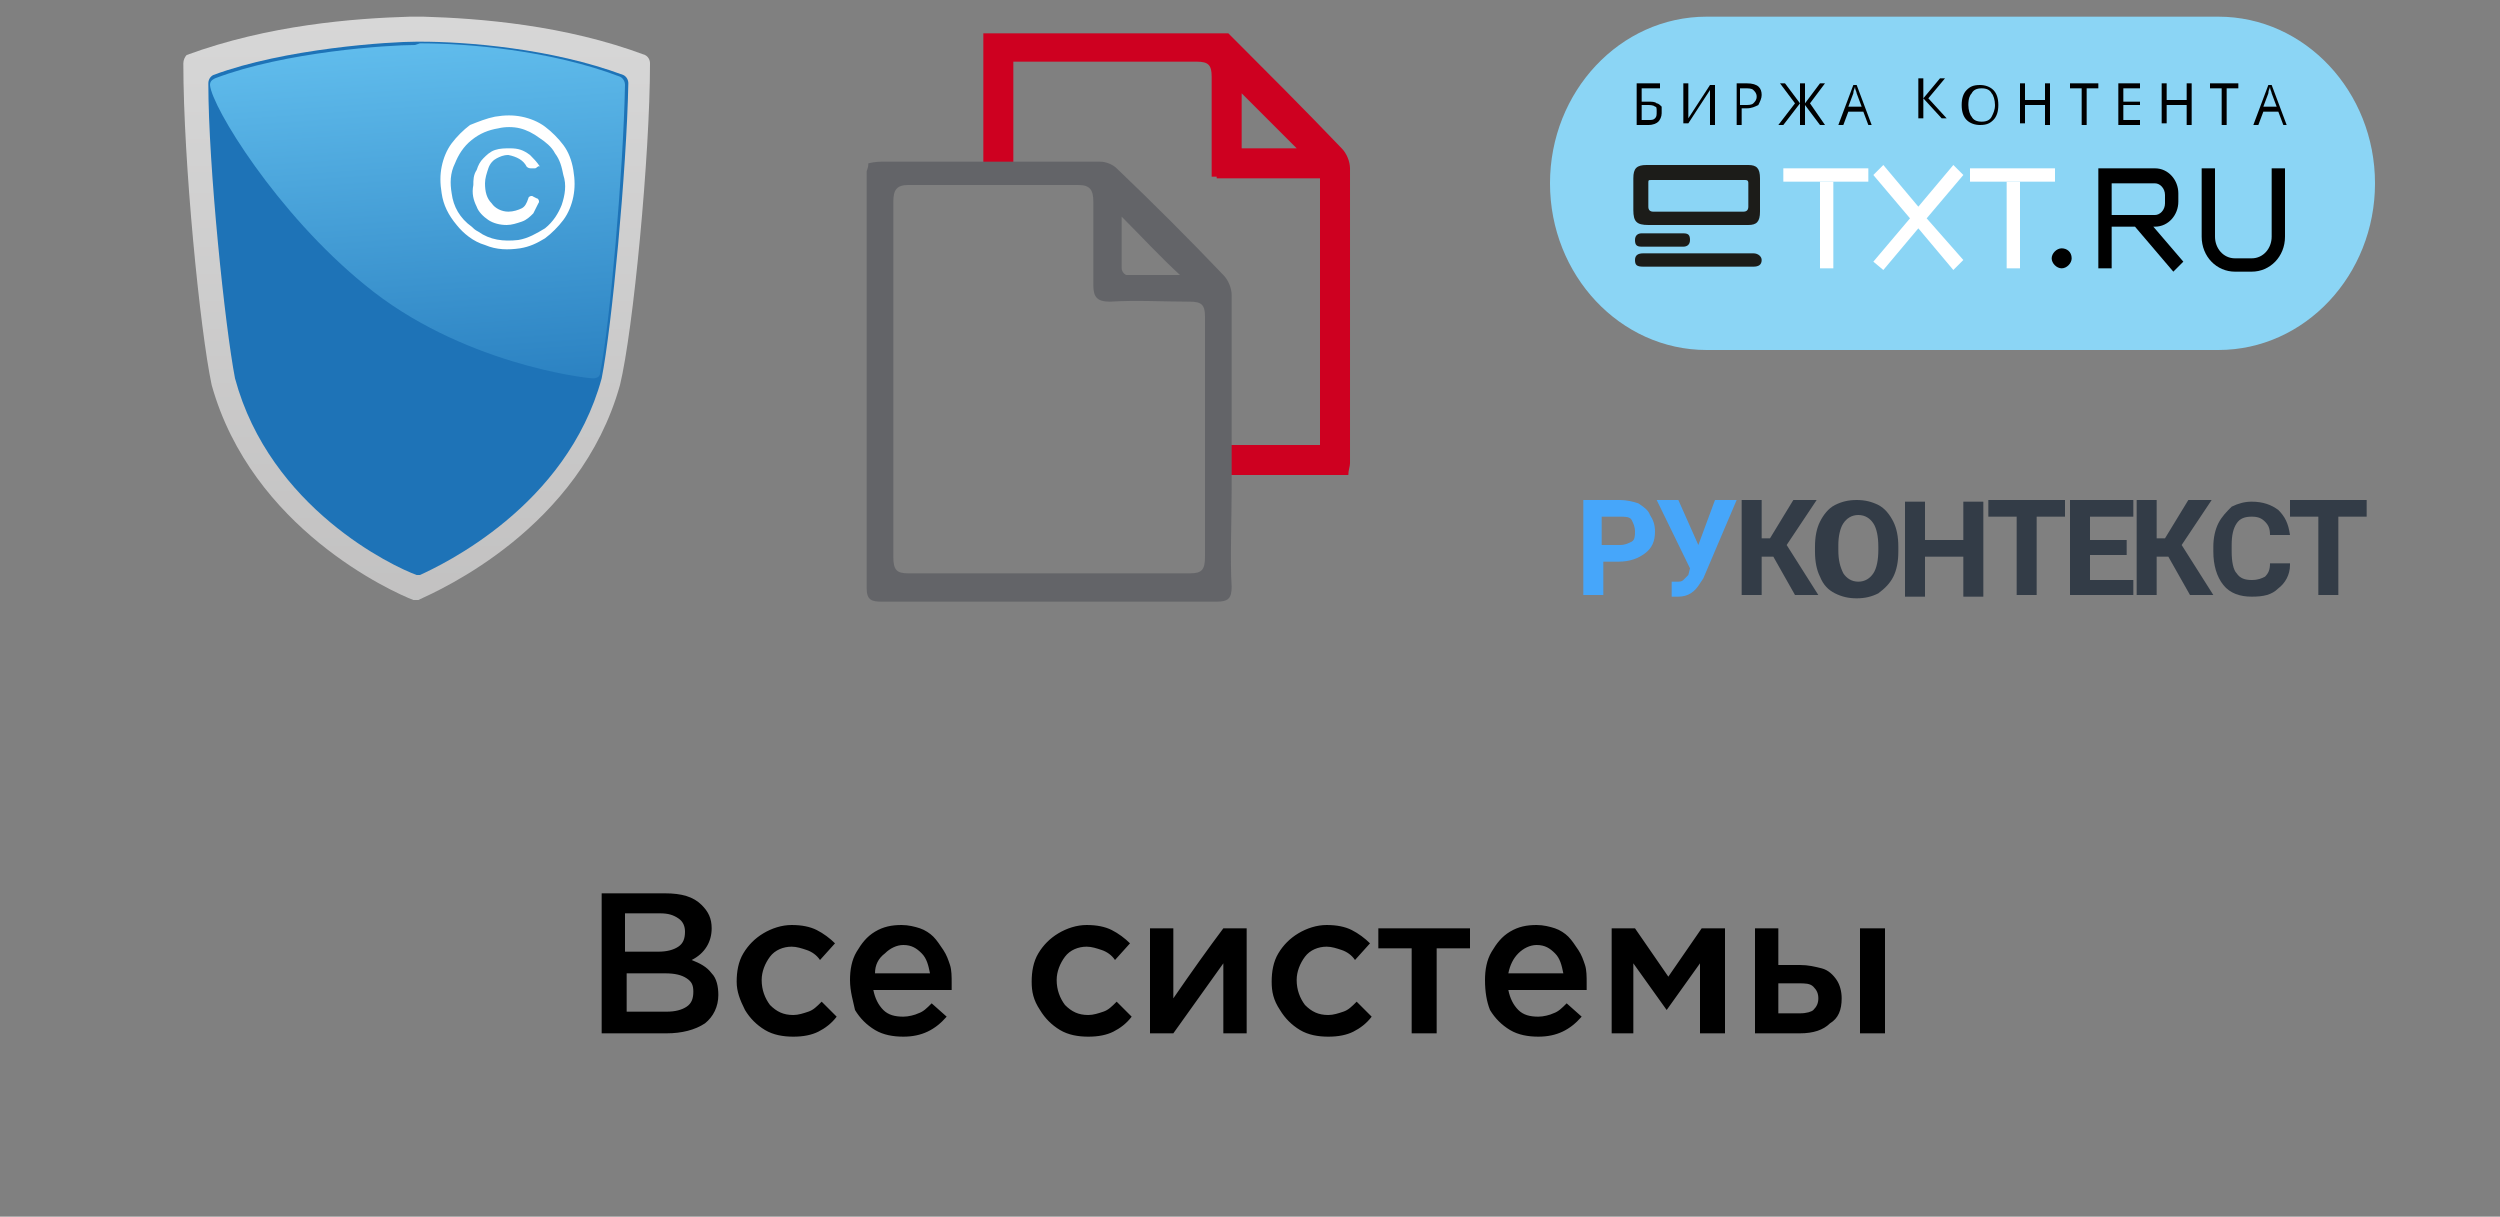 <?xml version="1.0" encoding="utf-8"?>
<!-- Generator: Adobe Illustrator 19.2.0, SVG Export Plug-In . SVG Version: 6.00 Build 0)  -->
<svg version="1.1" id="Layer_1" xmlns="http://www.w3.org/2000/svg" xmlns:xlink="http://www.w3.org/1999/xlink" x="0px" y="0px"
	 width="150px" height="73px" viewBox="0 0 150 73" style="enable-background:new 0 0 150 73;" xml:space="preserve">
<rect x="0" y="0" width="150" height="73" fill="#808080" stroke="none"/>
<style type="text/css">
	.st0{fill:#46A6FA;}
	.st1{fill:#333C47;}
	.st2{fill:#CE0020;}
	.st3{fill:#636468;}
	.st4{fill:url(#SVGID_1_);}
	.st5{fill:#1E73B7;}
	.st6{fill:url(#SVGID_2_);}
	.st7{fill:#FFFFFF;}
	.st8{fill:#8BD5F5;}
	.st9{fill:#1C1C19;}
</style>
<path d="M36.1,62v-8.4h3.8c1,0,1.7,0.2,2.2,0.7c0.4,0.4,0.6,0.8,0.6,1.4c0,0.8-0.4,1.5-1.2,1.9c0.5,0.2,0.9,0.4,1.2,0.8
	c0.3,0.3,0.4,0.8,0.4,1.3c0,0.7-0.3,1.3-0.8,1.7C41.7,61.8,40.9,62,40,62H36.1z M37.5,60.7H40c0.5,0,0.9-0.1,1.2-0.3
	c0.3-0.2,0.4-0.5,0.4-0.9c0-0.4-0.1-0.6-0.4-0.8c-0.3-0.2-0.7-0.3-1.3-0.3h-2.3V60.7z M37.5,57.1h2c0.5,0,0.9-0.1,1.2-0.3
	c0.3-0.2,0.4-0.5,0.4-0.9c0-0.3-0.1-0.6-0.4-0.8c-0.3-0.2-0.6-0.3-1.1-0.3h-2.1V57.1z M44.2,58.9L44.2,58.9c0-0.6,0.1-1.2,0.4-1.7
	c0.3-0.5,0.7-0.9,1.2-1.2c0.5-0.3,1.1-0.5,1.7-0.5c0.6,0,1.1,0.1,1.5,0.3c0.4,0.2,0.8,0.5,1.1,0.8l-0.9,1c-0.2-0.3-0.5-0.5-0.8-0.6
	c-0.3-0.1-0.6-0.2-0.9-0.2c-0.5,0-1,0.2-1.3,0.6c-0.3,0.4-0.5,0.9-0.5,1.4v0c0,0.6,0.2,1.1,0.5,1.5c0.4,0.4,0.8,0.6,1.4,0.6
	c0.3,0,0.6-0.1,0.9-0.2c0.3-0.1,0.5-0.3,0.8-0.6l0.9,0.9c-0.3,0.4-0.7,0.7-1.1,0.9c-0.4,0.2-0.9,0.3-1.5,0.3c-0.6,0-1.2-0.1-1.7-0.4
	c-0.5-0.3-0.9-0.7-1.2-1.2C44.4,60,44.2,59.5,44.2,58.9z M51,58.8c0-0.6,0.1-1.2,0.4-1.7c0.3-0.5,0.6-0.9,1.1-1.2
	c0.5-0.3,1-0.4,1.6-0.4c0.4,0,0.8,0.1,1.1,0.2c0.3,0.1,0.6,0.3,0.8,0.5c0.2,0.2,0.4,0.5,0.6,0.8c0.2,0.3,0.3,0.6,0.4,0.9
	c0.1,0.3,0.1,0.7,0.1,1.1c0,0.2,0,0.3,0,0.4h-4.7c0.1,0.5,0.3,0.9,0.6,1.2c0.3,0.3,0.7,0.4,1.2,0.4c0.3,0,0.7-0.1,0.9-0.2
	c0.3-0.1,0.5-0.3,0.8-0.6l0.9,0.8c-0.7,0.8-1.5,1.2-2.6,1.2c-0.6,0-1.2-0.1-1.7-0.4c-0.5-0.3-0.9-0.7-1.2-1.2
	C51.2,60.1,51,59.5,51,58.8z M52.5,58.4h3.3c-0.1-0.5-0.2-0.9-0.5-1.2c-0.3-0.3-0.6-0.5-1.1-0.5c-0.4,0-0.8,0.2-1.1,0.5
	C52.7,57.5,52.5,57.9,52.5,58.4z M61.9,58.9L61.9,58.9c0-0.6,0.1-1.2,0.4-1.7c0.3-0.5,0.7-0.9,1.2-1.2c0.5-0.3,1.1-0.5,1.7-0.5
	c0.6,0,1.1,0.1,1.5,0.3c0.4,0.2,0.8,0.5,1.1,0.8l-0.9,1c-0.2-0.3-0.5-0.5-0.8-0.6c-0.3-0.1-0.6-0.2-0.9-0.2c-0.5,0-1,0.2-1.3,0.6
	c-0.3,0.4-0.5,0.9-0.5,1.4v0c0,0.6,0.2,1.1,0.5,1.5c0.4,0.4,0.8,0.6,1.4,0.6c0.3,0,0.6-0.1,0.9-0.2c0.3-0.1,0.5-0.3,0.8-0.6l0.9,0.9
	c-0.3,0.4-0.7,0.7-1.1,0.9c-0.4,0.2-0.9,0.3-1.5,0.3c-0.6,0-1.2-0.1-1.7-0.4c-0.5-0.3-0.9-0.7-1.2-1.2C62,60,61.9,59.5,61.9,58.9z
	 M69,62v-6.3h1.4v4.2c1.1-1.6,2.1-3,3-4.2h1.4V62h-1.4v-4.2l-3,4.2H69z M76.3,58.9L76.3,58.9c0-0.6,0.1-1.2,0.4-1.7
	c0.3-0.5,0.7-0.9,1.2-1.2c0.5-0.3,1.1-0.5,1.7-0.5c0.6,0,1.1,0.1,1.5,0.3c0.4,0.2,0.8,0.5,1.1,0.8l-0.9,1c-0.2-0.3-0.5-0.5-0.8-0.6
	c-0.3-0.1-0.6-0.2-0.9-0.2c-0.5,0-1,0.2-1.3,0.6c-0.3,0.4-0.5,0.9-0.5,1.4v0c0,0.6,0.2,1.1,0.5,1.5c0.4,0.4,0.8,0.6,1.4,0.6
	c0.3,0,0.6-0.1,0.9-0.2c0.3-0.1,0.5-0.3,0.8-0.6l0.9,0.9c-0.3,0.4-0.7,0.7-1.1,0.9c-0.4,0.2-0.9,0.3-1.5,0.3c-0.6,0-1.2-0.1-1.7-0.4
	c-0.5-0.3-0.9-0.7-1.2-1.2C76.4,60,76.3,59.5,76.3,58.9z M82.7,56.9v-1.2h5.5v1.2h-2V62h-1.5v-5.1H82.7z M89.1,58.8
	c0-0.6,0.1-1.2,0.4-1.7c0.3-0.5,0.6-0.9,1.1-1.2c0.5-0.3,1-0.4,1.6-0.4c0.4,0,0.8,0.1,1.1,0.2c0.3,0.1,0.6,0.3,0.8,0.5
	c0.2,0.2,0.4,0.5,0.6,0.8c0.2,0.3,0.3,0.6,0.4,0.9c0.1,0.3,0.1,0.7,0.1,1.1c0,0.2,0,0.3,0,0.4h-4.7c0.1,0.5,0.3,0.9,0.6,1.2
	c0.3,0.3,0.7,0.4,1.2,0.4c0.3,0,0.7-0.1,0.9-0.2c0.3-0.1,0.5-0.3,0.8-0.6l0.9,0.8c-0.7,0.8-1.5,1.2-2.6,1.2c-0.6,0-1.2-0.1-1.7-0.4
	c-0.5-0.3-0.9-0.7-1.2-1.2C89.2,60.1,89.1,59.5,89.1,58.8z M90.5,58.4h3.3c-0.1-0.5-0.2-0.9-0.5-1.2c-0.3-0.3-0.6-0.5-1.1-0.5
	c-0.4,0-0.8,0.2-1.1,0.5C90.8,57.5,90.6,57.9,90.5,58.4z M96.7,62v-6.3h1.4l2,2.9l2-2.9h1.4V62H102v-4.2l-2,2.8l-2-2.8V62H96.7z
	 M105.3,62v-6.3h1.4v2.2h1.3c0.5,0,0.9,0.1,1.3,0.2c0.4,0.1,0.7,0.4,0.9,0.7c0.2,0.3,0.3,0.7,0.3,1.1c0,0.7-0.2,1.2-0.7,1.5
	c-0.4,0.4-1,0.6-1.8,0.6H105.3z M106.8,60.8h1.2c0.4,0,0.7-0.1,0.8-0.2c0.2-0.2,0.3-0.4,0.3-0.7c0-0.3-0.1-0.5-0.3-0.7
	c-0.2-0.2-0.5-0.2-0.9-0.2h-1.2V60.8z M111.6,62v-6.3h1.5V62H111.6z"/>
<path class="st0" d="M96.2,33.7v2H95V30h2.2c0.4,0,0.8,0.1,1.1,0.2c0.3,0.2,0.6,0.4,0.7,0.7c0.2,0.3,0.3,0.6,0.3,1
	c0,0.6-0.2,1-0.6,1.3c-0.4,0.3-0.9,0.5-1.6,0.5H96.2z M96.2,32.7h1c0.3,0,0.5-0.1,0.7-0.2c0.2-0.1,0.2-0.4,0.2-0.6
	c0-0.3-0.1-0.5-0.2-0.7C97.8,31,97.5,31,97.2,31h-1.1V32.7z"/>
<path class="st0" d="M101.9,32.7l1-2.7h1.3l-2,4.7l-0.2,0.3c-0.3,0.5-0.7,0.8-1.3,0.8l-0.4,0l0-0.9c0.1,0,0.2,0,0.3,0
	c0.2,0,0.3,0,0.4-0.1c0.1-0.1,0.2-0.2,0.3-0.3l0.1-0.4l-2-4.1h1.3L101.9,32.7z"/>
<path class="st1" d="M106.4,33.4h-0.7v2.3h-1.2v-5.7h1.2v2.3h0.5l1.4-2.3h1.4l-1.8,2.7l1.9,3h-1.4L106.4,33.4z"/>
<path class="st1" d="M113.9,33.1c0,0.6-0.1,1.1-0.3,1.5c-0.2,0.4-0.5,0.7-0.9,1c-0.4,0.2-0.8,0.3-1.3,0.3c-0.5,0-0.9-0.1-1.3-0.3
	c-0.4-0.2-0.7-0.5-0.9-1c-0.2-0.4-0.3-0.9-0.3-1.5v-0.3c0-0.6,0.1-1.1,0.3-1.5c0.2-0.4,0.5-0.8,0.9-1c0.4-0.2,0.8-0.3,1.3-0.3
	c0.5,0,0.9,0.1,1.3,0.3c0.4,0.2,0.7,0.6,0.9,1c0.2,0.4,0.3,0.9,0.3,1.5V33.1z M112.7,32.8c0-0.6-0.1-1.1-0.3-1.4
	c-0.2-0.3-0.5-0.5-0.9-0.5c-0.4,0-0.7,0.2-0.9,0.5c-0.2,0.3-0.3,0.8-0.3,1.3v0.3c0,0.6,0.1,1,0.3,1.4c0.2,0.3,0.5,0.5,0.9,0.5
	c0.4,0,0.7-0.2,0.9-0.5c0.2-0.3,0.3-0.8,0.3-1.4V32.8z"/>
<path class="st1" d="M119,35.8h-1.2v-2.4h-2.3v2.4h-1.2v-5.7h1.2v2.3h2.3v-2.3h1.2V35.8z"/>
<path class="st1" d="M123.9,31h-1.7v4.7h-1.2V31h-1.7v-1h4.6V31z"/>
<path class="st1" d="M127.6,33.3h-2.2v1.5h2.6v0.9h-3.8v-5.7h3.8v1h-2.6v1.4h2.2V33.3z"/>
<path class="st1" d="M130.1,33.4h-0.7v2.3h-1.2v-5.7h1.2v2.3h0.5l1.4-2.3h1.4l-1.8,2.7l1.9,3h-1.4L130.1,33.4z"/>
<path class="st1" d="M137.4,33.9c0,0.6-0.3,1.1-0.7,1.4c-0.4,0.4-0.9,0.5-1.6,0.5c-0.7,0-1.3-0.2-1.7-0.7c-0.4-0.5-0.6-1.2-0.6-2
	v-0.3c0-0.5,0.1-1,0.3-1.4c0.2-0.4,0.5-0.7,0.8-1c0.4-0.2,0.8-0.3,1.2-0.3c0.7,0,1.2,0.2,1.6,0.5c0.4,0.4,0.6,0.8,0.7,1.5h-1.2
	c0-0.4-0.1-0.6-0.3-0.8c-0.2-0.2-0.4-0.3-0.8-0.3c-0.4,0-0.7,0.1-0.9,0.4c-0.2,0.3-0.3,0.7-0.3,1.3v0.4c0,0.6,0.1,1.1,0.3,1.3
	c0.2,0.3,0.5,0.4,0.9,0.4c0.4,0,0.6-0.1,0.8-0.2c0.2-0.2,0.3-0.4,0.3-0.8H137.4z"/>
<path class="st1" d="M142,31h-1.7v4.7h-1.2V31h-1.7v-1h4.6V31z"/>
<path class="st2" d="M73,28.5c2.7,0,5.3,0,7.9,0c0-0.3,0.1-0.5,0.1-0.7c0-5.9,0-11.8,0-17.7c0-0.4-0.2-0.9-0.5-1.2
	c-2.2-2.3-4.5-4.6-6.8-6.9C68.8,2,63.9,2,59,2c0,2.4,0,7.6,0,8.6h1.8c0-0.8,0-4.9,0-6.9c0.4,0,0.6,0,0.8,0c3.4,0,6.8,0,10.2,0
	c0.7,0,0.9,0.2,0.9,0.9c0,2,0,4,0,6H73v0.1c2.1,0,4.1,0,6.2,0c0,5.4,0,10.7,0,16c-2,0-4.1,0-6.2,0L73,28.5z M74.5,8.9
	c0-1.1,0-2.2,0-3.3c1.1,1.1,2.2,2.2,3.3,3.3C76.8,8.9,75.6,8.9,74.5,8.9z"/>
<path class="st3" d="M73.9,29.3V18.7c0-0.3,0-0.7,0-1c0-0.4-0.2-0.9-0.5-1.2c-2.1-2.2-4.2-4.3-6.4-6.4c-0.2-0.2-0.6-0.4-1-0.4h-9.2
	v0c-1.4,0-2.8,0-3.7,0c-0.3,0-0.6,0-1,0.1c0,0.3-0.1,0.4-0.1,0.5c0,8.3,0,16.7,0,25c0,0.7,0.3,0.8,0.9,0.8c6.7,0,13.4,0,20.1,0
	c0.7,0,0.9-0.2,0.9-0.9C73.8,33.7,73.9,31.1,73.9,29.3z M67.3,13c1.2,1.2,2.3,2.4,3.5,3.5c-1,0-2.1,0-3.2,0c-0.1,0-0.3-0.2-0.3-0.4
	C67.3,15.1,67.3,14.1,67.3,13z M71.4,34.4c-2.8,0-5.7,0-8.5,0c-2.8,0-5.6,0-8.4,0c-0.7,0-0.9-0.2-0.9-1c0-7.1,0-14.2,0-21.3
	c0-0.7,0.2-1,0.9-1c3.4,0,6.8,0,10.2,0c0.7,0,0.9,0.3,0.9,1c0,1.7,0,3.3,0,5c0,0.7,0.2,1,1,1c1.6-0.1,3.2,0,4.8,0
	c0.7,0,0.9,0.2,0.9,0.9c0,4.8,0,9.6,0,14.4C72.3,34.2,72.1,34.4,71.4,34.4z"/>
<linearGradient id="SVGID_1_" gradientUnits="userSpaceOnUse" x1="25" y1="73" x2="25" y2="29.015" gradientTransform="matrix(1 0 0 -1 0 74)">
	<stop  offset="0" style="stop-color:#D7D7D7"/>
	<stop  offset="0.999" style="stop-color:#BDBCBC"/>
	<stop  offset="1" style="stop-color:#BDBCBC"/>
</linearGradient>
<path class="st4" d="M24.6,1c-3.4,0.1-8.5,0.5-13.4,2.3C11.1,3.4,11,3.6,11,3.8c0,5.9,1,16,1.7,19.3c0,0,0,0,0,0
	c2.4,8.6,10.8,12.4,12.1,12.9c0.1,0,0.2,0,0.3,0c1.3-0.6,9.7-4.3,12.1-12.9c0,0,0,0,0,0C38,19.8,39,9.3,39,3.8
	c0-0.2-0.1-0.4-0.3-0.5C33.9,1.5,28.8,1.1,25.4,1c-0.1,0-0.2,0-0.4,0C24.9,1,24.7,1,24.6,1z"/>
<path class="st5" d="M25.2,34.5c1.3-0.6,8.8-4.1,10.9-11.8c0,0,0,0,0,0c0.6-3,1.5-12.5,1.6-17.7c0-0.2-0.1-0.4-0.3-0.5
	c-4.3-1.6-9.4-2-12.2-2h-0.2c-1.6,0-7.9,0.4-12.2,2c-0.2,0.1-0.3,0.3-0.3,0.5c0,5,1,14.6,1.6,17.7c0,0,0,0,0,0
	c2.1,7.8,9.5,11.3,10.9,11.8C24.9,34.5,25.1,34.5,25.2,34.5z"/>
<linearGradient id="SVGID_2_" gradientUnits="userSpaceOnUse" x1="24.852" y1="71.341" x2="26.669" y2="45.398" gradientTransform="matrix(1 0 0 -1 0 74)">
	<stop  offset="0" style="stop-color:#60BCEC"/>
	<stop  offset="1" style="stop-color:#1E73B7"/>
</linearGradient>
<path class="st6" d="M24.9,2.7c-1.6,0-7.8,0.4-12,2c-0.2,0.1-0.3,0.2-0.3,0.4c0.1,1.3,4,7.7,9.3,12c5.7,4.7,13.2,5.6,13.7,5.6
	c0.2,0,0.4-0.1,0.4-0.3c0.6-2.9,1.4-12.2,1.5-17.3c0-0.2-0.1-0.4-0.3-0.5c-4.2-1.6-9.2-2-12-2L24.9,2.7z"/>
<path class="st7" d="M29.7,7c0.6-0.1,1.1-0.1,1.6,0c0.5,0.1,1,0.3,1.4,0.6c0.4,0.3,0.8,0.7,1.1,1.1s0.5,0.9,0.6,1.5
	c0.1,0.6,0.1,1.1,0,1.6c-0.1,0.5-0.3,1-0.6,1.4c-0.3,0.4-0.7,0.8-1.1,1.1c-0.5,0.3-0.9,0.5-1.5,0.6c-0.7,0.1-1.4,0.1-2.1-0.2
	c-0.7-0.2-1.3-0.7-1.7-1.2c-0.5-0.6-0.8-1.2-0.9-1.9c-0.1-0.6-0.1-1.1,0-1.6c0.1-0.5,0.3-1,0.6-1.4c0.3-0.4,0.7-0.8,1.1-1.1
	C28.7,7.3,29.2,7.1,29.7,7z M29.9,7.7c-0.6,0.1-1.1,0.3-1.6,0.7c-0.5,0.4-0.8,0.9-1,1.4C27,10.4,27,11,27.1,11.6
	c0.1,0.8,0.5,1.5,1.2,2c0.1,0.1,0.2,0.2,0.4,0.3c0.7,0.5,1.5,0.6,2.4,0.5c0.6-0.1,1.1-0.4,1.6-0.7c0.5-0.4,0.8-0.9,1-1.4
	c0.2-0.6,0.3-1.2,0.1-1.8c-0.1-0.5-0.2-0.9-0.5-1.3c-0.2-0.4-0.6-0.7-0.9-0.9C32,8,31.6,7.8,31.2,7.7C30.8,7.6,30.3,7.6,29.9,7.7z
	 M32.1,10.1l-0.2,0c-0.1,0-0.2,0-0.3-0.1c-0.2-0.4-0.6-0.6-1.1-0.7c-0.3,0-0.5,0.1-0.7,0.2c-0.2,0.1-0.4,0.3-0.5,0.6
	c-0.1,0.3-0.2,0.6-0.2,0.9c0,0.5,0.1,0.9,0.4,1.2c0.2,0.3,0.6,0.5,1,0.5c0.3,0,0.6-0.1,0.8-0.2c0.2-0.1,0.3-0.3,0.4-0.6
	c0-0.1,0.2-0.2,0.3-0.1l0.2,0.1c0.1,0,0.2,0.2,0.1,0.3c-0.1,0.2-0.2,0.4-0.3,0.6c-0.2,0.2-0.4,0.4-0.7,0.5c-0.3,0.1-0.6,0.2-0.9,0.2
	c-0.4,0-0.8-0.1-1.1-0.3c-0.3-0.2-0.6-0.5-0.7-0.8c-0.2-0.4-0.3-0.8-0.2-1.3c0-0.3,0-0.6,0.2-0.9c0.1-0.3,0.2-0.5,0.4-0.7
	c0.2-0.2,0.4-0.4,0.7-0.5c0.3-0.1,0.6-0.1,0.9-0.1c0.5,0,0.8,0.1,1.2,0.4c0.2,0.2,0.4,0.4,0.6,0.7C32.3,9.9,32.2,10.1,32.1,10.1z"/>
<path class="st8" d="M133.1,1h-30.7C97.2,1,93,5.5,93,11l0,0c0,5.5,4.2,10,9.4,10h30.7c5.2,0,9.4-4.5,9.4-10l0,0
	C142.5,5.5,138.3,1,133.1,1z"/>
<path class="st9" d="M101.9,9.9c1,0,2,0,3,0c0.5,0,0.7,0.2,0.7,0.8c0,0.7,0,1.4,0,2c0,0.6-0.2,0.8-0.7,0.8c-0.4,0-0.9,0-1.3,0
	c-1.6,0-3.1,0-4.7,0c-0.7,0-0.9-0.2-0.9-0.9c0-0.6,0-1.3,0-1.9c0-0.6,0.2-0.8,0.8-0.8C99.9,9.9,100.9,9.9,101.9,9.9z"/>
<path class="st9" d="M101.9,16c-1.1,0-2.2,0-3.3,0c-0.4,0-0.5-0.1-0.5-0.4c0-0.3,0.2-0.4,0.5-0.4c2.2,0,4.4,0,6.6,0
	c0.3,0,0.5,0.2,0.5,0.4c0,0.3-0.2,0.4-0.5,0.4C104.1,16,103,16,101.9,16z"/>
<path class="st9" d="M99.8,14.8c-0.4,0-0.8,0-1.3,0c-0.3,0-0.4-0.1-0.4-0.4c0-0.3,0.2-0.4,0.4-0.4c0.8,0,1.7,0,2.5,0
	c0.3,0,0.4,0.1,0.4,0.4c0,0.3-0.2,0.4-0.4,0.4C100.6,14.8,100.2,14.8,99.8,14.8z"/>
<path class="st8" d="M101.9,12.7c-0.9,0-1.8,0-2.7,0c-0.2,0-0.3-0.1-0.3-0.3c0-0.5,0-0.9,0-1.4c0-0.2,0-0.2,0.2-0.2
	c1.9,0,3.8,0,5.6,0c0.2,0,0.2,0.1,0.2,0.2c0,0.5,0,1,0,1.4c0,0.2-0.1,0.3-0.3,0.3C103.7,12.7,102.8,12.7,101.9,12.7z"/>
<path d="M99.7,6.8c0,0.2-0.1,0.4-0.2,0.5c-0.1,0.1-0.3,0.2-0.6,0.2h-0.7V5h1.4v0.3h-1.1v0.8h0.4c0.2,0,0.4,0,0.5,0.1
	c0.1,0,0.2,0.1,0.3,0.2C99.7,6.5,99.7,6.6,99.7,6.8z M98.5,7.2h0.4c0.2,0,0.3,0,0.4-0.1c0.1-0.1,0.1-0.2,0.1-0.4
	c0-0.2,0-0.3-0.1-0.3c-0.1-0.1-0.3-0.1-0.5-0.1h-0.3V7.2z"/>
<path d="M101,5h0.3v1.4c0,0.2,0,0.5,0,0.7h0l1.3-2h0.3v2.4h-0.3V6.1c0-0.2,0-0.5,0-0.7h0l-1.3,2H101V5z"/>
<path d="M105.7,5.7c0,0.2-0.1,0.4-0.2,0.6c-0.2,0.1-0.4,0.2-0.7,0.2h-0.3v1h-0.3V5h0.6C105.5,5,105.7,5.3,105.7,5.7z M104.5,6.3h0.2
	c0.2,0,0.4,0,0.5-0.1c0.1-0.1,0.2-0.2,0.2-0.4c0-0.2-0.1-0.3-0.2-0.4c-0.1-0.1-0.3-0.1-0.5-0.1h-0.3V6.3z"/>
<path d="M107.7,6.2L106.8,5h0.3l0.9,1.2V5h0.3v1.2l0.9-1.2h0.3l-0.9,1.2l0.9,1.3h-0.3l-0.9-1.2v1.2H108V6.2L107,7.5h-0.3L107.7,6.2z
	"/>
<path d="M112.1,7.5l-0.3-0.8h-0.9l-0.3,0.8h-0.3l0.9-2.4h0.2l0.9,2.4H112.1z M111.7,6.4l-0.3-0.8c0-0.1-0.1-0.2-0.1-0.4
	c0,0.1-0.1,0.2-0.1,0.4l-0.3,0.8H111.7z"/>
<path d="M116.8,7.1h-0.3l-1.1-1.2v1.2h-0.3V4.7h0.3v1.2l1-1.2h0.3l-1,1.2L116.8,7.1z"/>
<path d="M119.9,6.3c0,0.4-0.1,0.7-0.3,0.9c-0.2,0.2-0.4,0.3-0.8,0.3c-0.3,0-0.6-0.1-0.8-0.3c-0.2-0.2-0.3-0.5-0.3-0.9
	c0-0.4,0.1-0.7,0.3-0.9c0.2-0.2,0.4-0.3,0.8-0.3c0.3,0,0.6,0.1,0.8,0.3C119.8,5.6,119.9,5.9,119.9,6.3z M118.1,6.3
	c0,0.3,0.1,0.6,0.2,0.7c0.1,0.2,0.3,0.3,0.6,0.3c0.3,0,0.5-0.1,0.6-0.3c0.1-0.2,0.2-0.4,0.2-0.7c0-0.3-0.1-0.6-0.2-0.7
	c-0.1-0.2-0.3-0.3-0.6-0.3c-0.3,0-0.5,0.1-0.6,0.3C118.2,5.7,118.1,5.9,118.1,6.3z"/>
<path d="M123,7.5h-0.3V6.3h-1.2v1.1h-0.3V5h0.3v1h1.2V5h0.3V7.5z"/>
<path d="M125.2,7.5h-0.3V5.3h-0.7V5h1.7v0.3h-0.7V7.5z"/>
<path d="M128.4,7.5h-1.3V5h1.3v0.3h-1v0.8h1v0.2h-1v0.9h1V7.5z"/>
<path d="M131.5,7.5h-0.3V6.3H130v1.1h-0.3V5h0.3v1h1.2V5h0.3V7.5z"/>
<path d="M133.6,7.5h-0.3V5.3h-0.7V5h1.7v0.3h-0.7V7.5z"/>
<path d="M137,7.5l-0.3-0.8h-0.9l-0.3,0.8h-0.3l0.9-2.4h0.2l0.9,2.4H137z M136.6,6.4l-0.3-0.8c0-0.1-0.1-0.2-0.1-0.4
	c0,0.1-0.1,0.2-0.1,0.4l-0.3,0.8H136.6z"/>
<polygon class="st7" points="117.8,15.6 115.6,13.1 117.8,10.5 117.2,9.9 115.1,12.4 113,9.9 112.4,10.5 114.6,13.1 112.4,15.7 
	113,16.2 115.1,13.7 117.2,16.2 "/>
<g>
	<rect x="109.2" y="10.9" class="st7" width="0.8" height="5.2"/>
	<rect x="107" y="10.1" class="st7" width="5.1" height="0.8"/>
</g>
<g>
	<rect x="120.4" y="10.9" class="st7" width="0.8" height="5.2"/>
	<rect x="118.2" y="10.1" class="st7" width="5.1" height="0.8"/>
</g>
<path d="M123.7,14.9L123.7,14.9c-0.3,0-0.6,0.3-0.6,0.6l0,0c0,0.3,0.3,0.6,0.6,0.6h0c0.3,0,0.6-0.3,0.6-0.6l0,0
	C124.3,15.1,124,14.9,123.7,14.9z"/>
<path d="M132.9,10.1v4.1c0,0.7,0.5,1.3,1.2,1.3h1c0.7,0,1.2-0.6,1.2-1.3v-4.1h0.8v4.1c0,1.2-0.9,2.1-2,2.1h-1c-1.1,0-2-0.9-2-2.1
	v-4.1H132.9z"/>
<path d="M130.4,16.3l0.6-0.6l-1.8-2.1h0.1c0.8,0,1.4-0.7,1.4-1.5v-0.5c0-0.8-0.6-1.5-1.4-1.5h-2.6v0h-0.8v0v3.5v2.5h0.8v-2.5h1.4
	L130.4,16.3z M126.7,11h2.6c0.3,0,0.6,0.3,0.6,0.7v0.5c0,0.4-0.3,0.7-0.6,0.7h-2.6V11z"/>
</svg>
